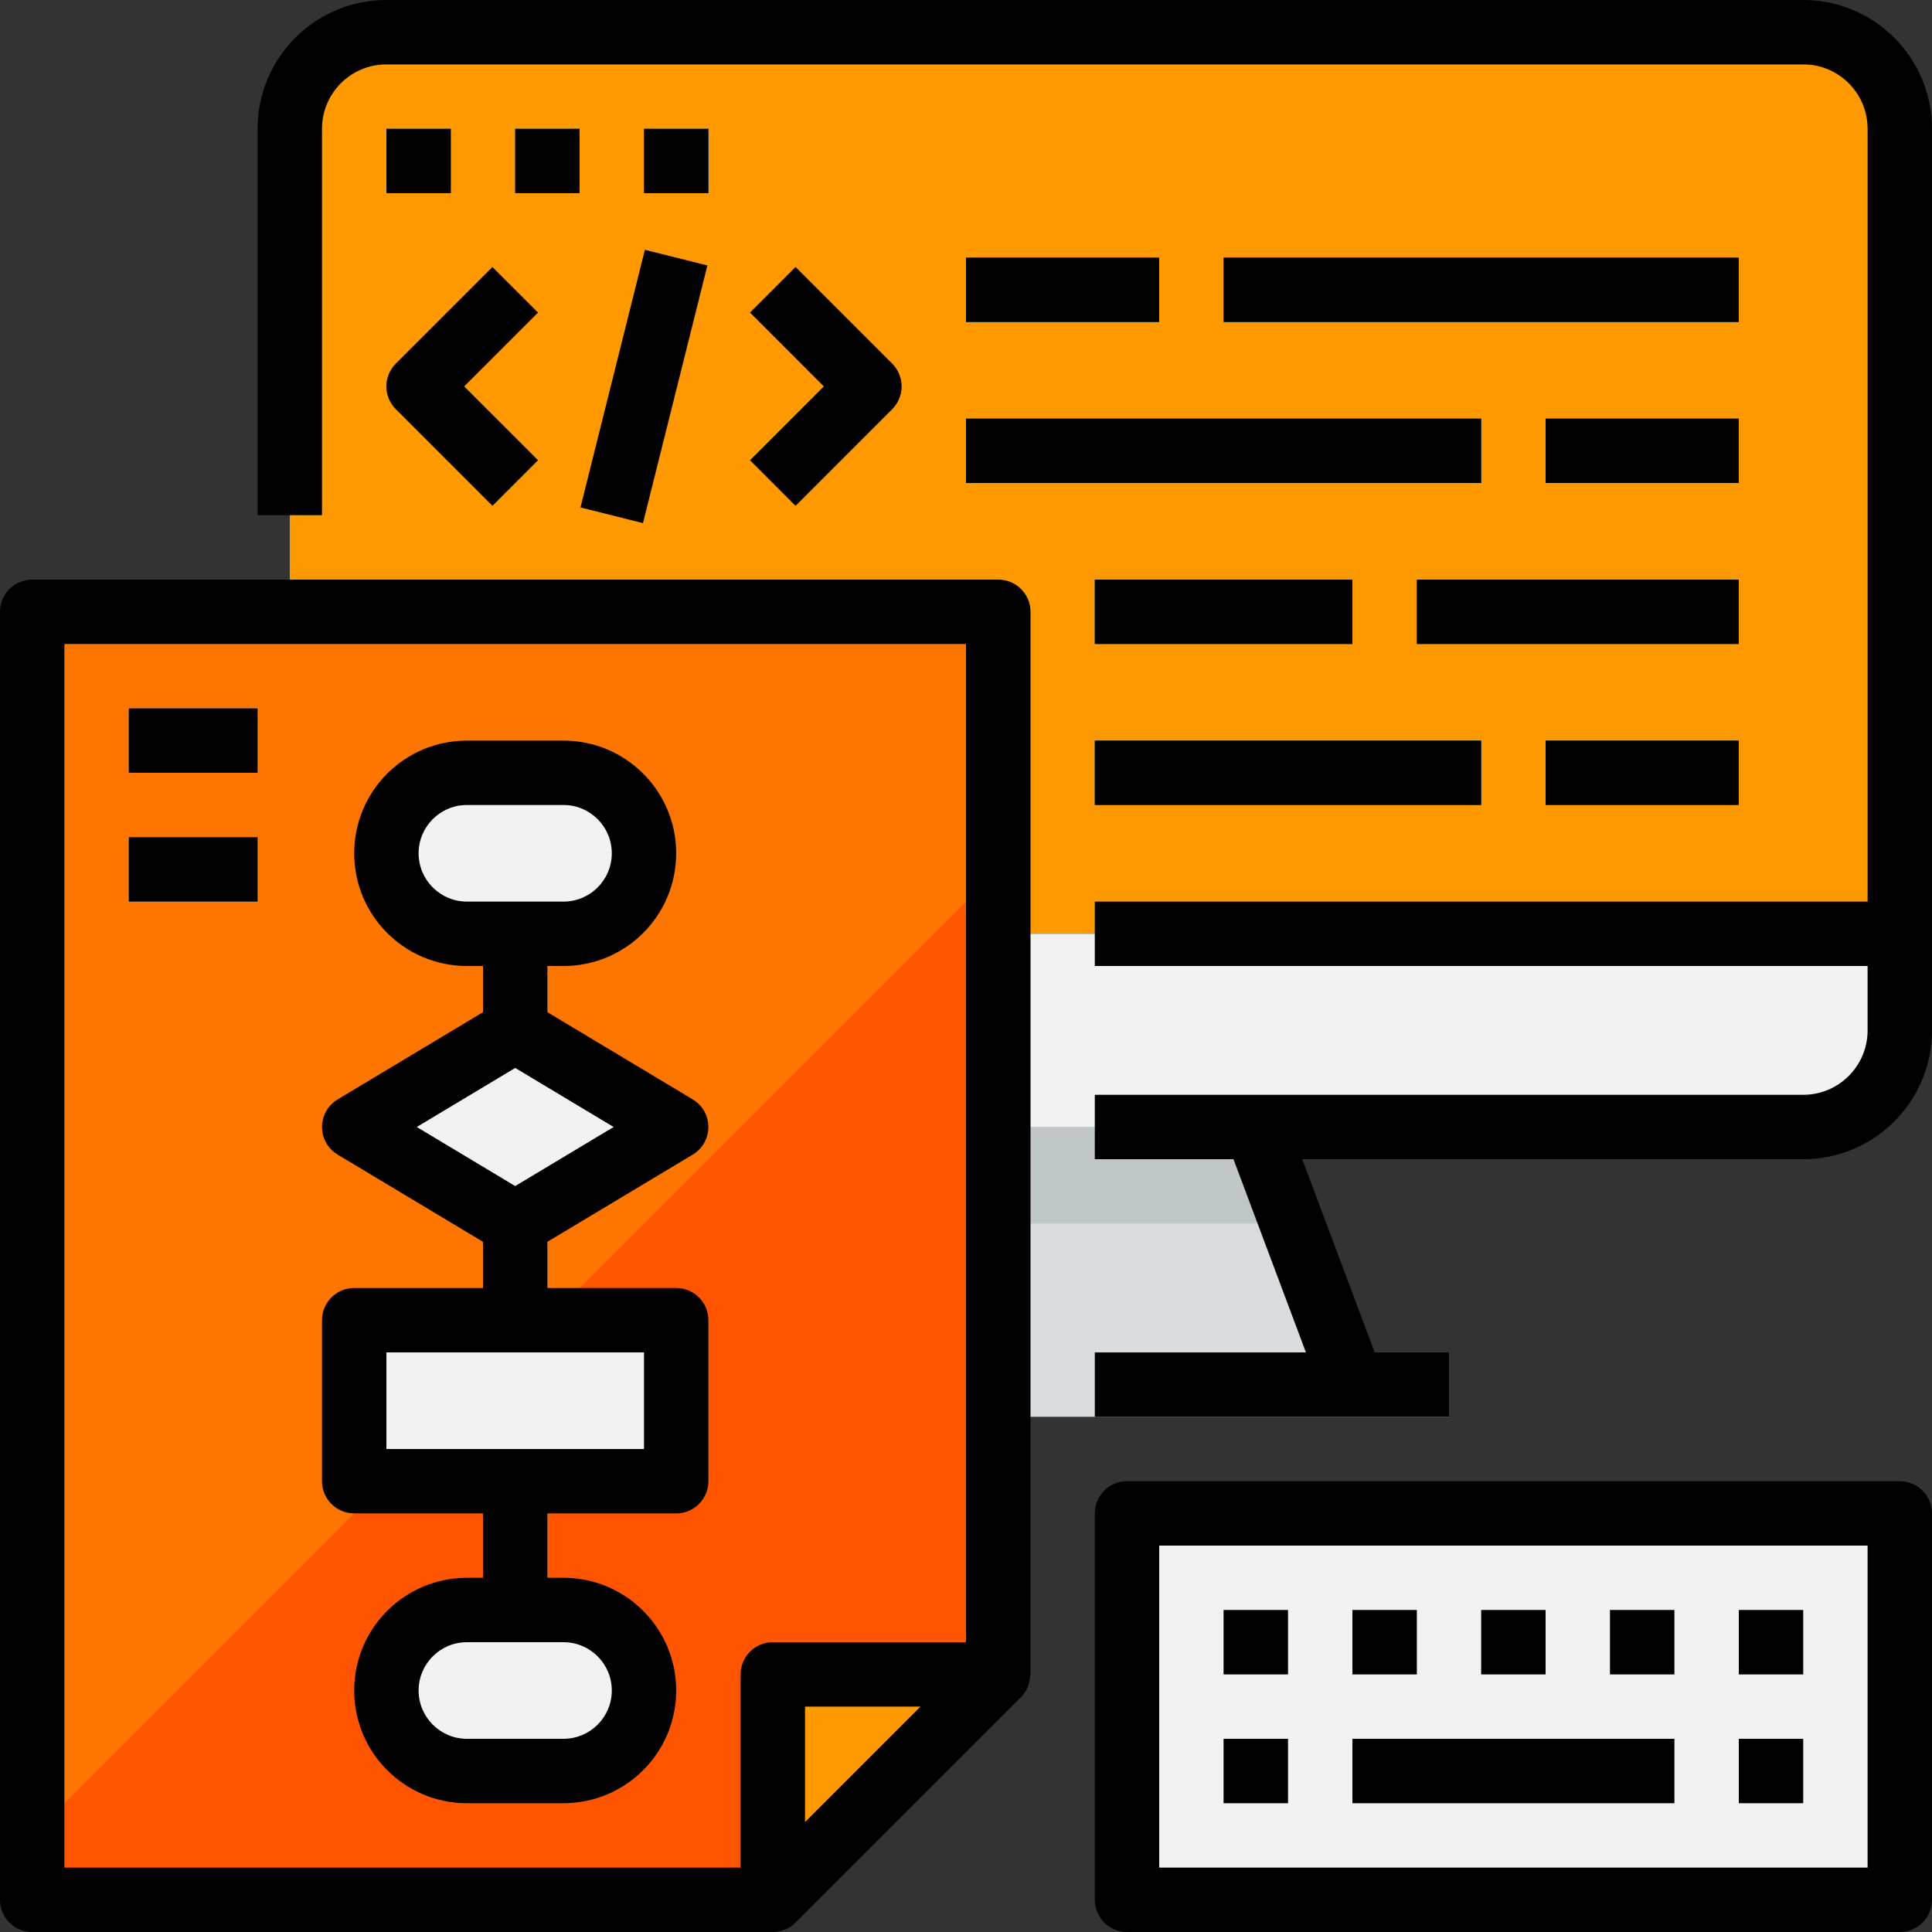 <?xml version="1.0" encoding="utf-8"?>
<!-- Generator: Adobe Illustrator 17.0.0, SVG Export Plug-In . SVG Version: 6.00 Build 0)  -->
<!DOCTYPE svg PUBLIC "-//W3C//DTD SVG 1.1//EN" "http://www.w3.org/Graphics/SVG/1.1/DTD/svg11.dtd">
<svg version="1.1" id="Layer_1" xmlns="http://www.w3.org/2000/svg" xmlns:xlink="http://www.w3.org/1999/xlink" x="0px" y="0px"
	 width="511.937px" height="511.937px" viewBox="42.031 42.031 511.937 511.937"
	 enable-background="new 42.031 42.031 511.937 511.937" xml:space="preserve">
<rect x="42.031" y="42.031" width="511.937" height="511.937" fill="#333333" stroke="none"/>
<g id="surface1">
	<path fill="#DADDDF" d="M397.187,400.386l-22.396-59.725h-85.323l-22.399,59.725h-28.794v17.067h187.709v-17.067H397.187z"/>
	<path fill="#C1C7C9" d="M384.388,366.256l-9.597-25.595h-85.323l-9.6,25.595H384.388z"/>
	<path fill="#FE9900" d="M144.418,50.563c-14.136,0-25.595,11.459-25.595,25.598v213.307h426.614V76.161
		c0-14.139-11.459-25.598-25.598-25.598H144.418z"/>
	<path fill="#F2F2F2" d="M118.823,289.468v25.595c0,14.139,11.459,25.598,25.595,25.598h375.421
		c14.139,0,25.598-11.459,25.598-25.598v-25.595H118.823z"/>
	<path fill="#FE7600" d="M246.807,545.437H50.563V204.146h255.969v281.563L246.807,545.437z"/>
	<path fill="#FF5400" d="M50.563,528.37v17.067h196.244l59.725-59.728V272.402L50.563,528.37z"/>
	<path fill="#FE9900" d="M306.532,485.709l-59.725,59.728v-59.728H306.532z"/>
	<path fill="#5EB3D1" d="M76.161,229.74h34.126v17.067H76.161V229.74z"/>
	<path fill="#5EB3D1" d="M76.161,263.87h34.126v17.067H76.161V263.87z"/>
	<path fill="#5EB3D1" d="M170.016,289.468h17.063v187.709h-17.063V289.468z"/>
	<path fill="#F2F2F2" d="M340.661,443.047h204.775v102.389H340.661V443.047z"/>
	<path fill="#C1C7C9" d="M366.256,502.775h17.067v17.063h-17.067V502.775z"/>
	<path fill="#C1C7C9" d="M502.775,502.775h17.063v17.063h-17.063V502.775z"/>
	<path fill="#C1C7C9" d="M366.256,468.646h17.067v17.067h-17.067V468.646z"/>
	<path fill="#C1C7C9" d="M400.386,468.646h17.067v17.067h-17.067V468.646z"/>
	<path fill="#C1C7C9" d="M434.516,468.646h17.063v17.067h-17.063V468.646z"/>
	<path fill="#C1C7C9" d="M468.646,468.646h17.063v17.067h-17.063V468.646z"/>
	<path fill="#C1C7C9" d="M502.775,468.646h17.063v17.067h-17.063V468.646z"/>
	<path fill="#C1C7C9" d="M400.386,502.775h85.323v17.063h-85.323V502.775z"/>
	<path fill="#2A7FBF" d="M298,152.953h136.516v17.063H298V152.953z"/>
	<path fill="#2A7FBF" d="M332.13,195.611h68.256v17.067H332.13V195.611z"/>
	<path fill="#2A7FBF" d="M366.256,110.288h136.519v17.067H366.256V110.288z"/>
	<path fill="#2A7FBF" d="M417.453,195.611h85.323v17.067h-85.323V195.611z"/>
	<path fill="#2A7FBF" d="M332.13,238.275h102.386v17.063H332.13V238.275z"/>
	<path fill="#2A7FBF" d="M451.579,238.275h51.196v17.063h-51.196V238.275z"/>
	<path fill="#2A7FBF" d="M451.579,152.953h51.196v17.063h-51.196V152.953z"/>
	<path fill="#2A7FBF" d="M298,110.288h51.193v17.067H298V110.288z"/>
	<path fill="#2A7FBF" d="M144.418,76.161h17.067v17.063h-17.067V76.161z"/>
	<path fill="#2A7FBF" d="M178.547,76.161h17.067v17.063h-17.067V76.161z"/>
	<path fill="#2A7FBF" d="M212.677,76.161h17.063v17.063h-17.063V76.161z"/>
	<path fill="#E34B87" d="M172.515,176.049l-25.598-25.598c-3.326-3.336-3.326-8.726,0-12.066l25.598-25.595l12.066,12.066
		l-19.565,19.565l19.565,19.562L172.515,176.049z"/>
	<path fill="#E34B87" d="M252.836,176.049l-12.062-12.066l19.562-19.565l-19.562-19.565l12.062-12.062l25.598,25.595
		c3.33,3.336,3.33,8.729,0,12.066L252.836,176.049z"/>
	<path fill="#E34B87" d="M195.869,176.467l17.083-68.256l16.544,4.144l-17.083,68.253L195.869,176.467z"/>
	<path fill="#F2F2F2" d="M135.886,343.661l42.661-25.598l42.661,25.598l-42.661,25.595L135.886,343.661z"/>
	<path fill="#F2F2F2" d="M135.886,394.854h85.323v42.661h-85.323V394.854z"/>
	<path fill="#F2F2F2" d="M165.748,471.646h25.598c11.784,0,21.331,9.547,21.331,21.331s-9.547,21.331-21.331,21.331h-25.598
		c-11.781,0-21.331-9.547-21.331-21.331S153.967,471.646,165.748,471.646z"/>
	<path fill="#F2F2F2" d="M165.748,249.807h25.598c11.784,0,21.331,9.547,21.331,21.331c0,11.781-9.547,21.331-21.331,21.331h-25.598
		c-11.781,0-21.331-9.55-21.331-21.331C144.418,259.354,153.967,249.807,165.748,249.807z"/>
	<path d="M127.354,76.161c0-9.429,7.637-17.067,17.063-17.067h375.421c9.429,0,17.067,7.637,17.067,17.067v204.772H332.13V298
		h204.772v17.067c0,9.426-7.634,17.063-17.063,17.063H332.13v17.067h36.746l19.2,51.193H332.13v17.063h93.854v-17.063h-19.686
		l-19.197-51.193h132.737c18.849,0,34.13-15.285,34.13-34.13V76.161c0-18.849-15.281-34.13-34.13-34.13H144.418
		c-18.849,0-34.13,15.281-34.13,34.13v102.386h17.067V76.161z"/>
	<path d="M50.563,553.969h196.244c2.261-0.01,4.428-0.904,6.029-2.499l59.728-59.728c0.717-0.724,1.29-1.568,1.705-2.499
		c0.121-0.265,0.188-0.523,0.281-0.794c0.248-0.717,0.392-1.46,0.446-2.217c0-0.181,0.1-0.342,0.1-0.523V204.146
		c0-4.71-3.822-8.532-8.532-8.532H50.563c-4.71,0-8.532,3.822-8.532,8.532v341.291C42.031,550.147,45.853,553.969,50.563,553.969z
		 M255.339,524.84v-30.599h30.596L255.339,524.84z M59.095,212.677H298v264.5h-51.193c-4.71,0-8.532,3.822-8.532,8.532v51.193
		H59.095V212.677z"/>
	<path d="M76.161,229.74h34.126v17.067H76.161V229.74z"/>
	<path d="M76.161,263.87h34.126v17.067H76.161V263.87z"/>
	<path d="M298,152.953h136.516v17.063H298V152.953z"/>
	<path d="M332.13,195.611h68.256v17.067H332.13V195.611z"/>
	<path d="M366.256,110.288h136.519v17.067H366.256V110.288z"/>
	<path d="M417.453,195.611h85.323v17.067h-85.323V195.611z"/>
	<path d="M332.13,238.275h102.386v17.063H332.13V238.275z"/>
	<path d="M451.579,238.275h51.196v17.063h-51.196V238.275z"/>
	<path d="M451.579,152.953h51.196v17.063h-51.196V152.953z"/>
	<path d="M298,110.288h51.193v17.067H298V110.288z"/>
	<path d="M225.604,347.974c4.036-2.432,5.339-7.671,2.918-11.707c-0.717-1.196-1.725-2.194-2.918-2.918l-38.525-23.113V298h4.267
		c16.494,0,29.862-13.372,29.862-29.866c0-16.49-13.369-29.862-29.862-29.862h-25.598c-16.49,0-29.862,13.372-29.862,29.862
		c0,16.494,13.369,29.866,29.862,29.866h4.267v12.236l-38.525,23.113c-4.033,2.432-5.339,7.671-2.918,11.707
		c0.717,1.192,1.725,2.191,2.918,2.918l38.525,23.113v12.236h-34.13c-4.71,0-8.532,3.822-8.532,8.532v42.661
		c0,4.71,3.822,8.532,8.532,8.532h34.13v17.067h-4.267c-16.49,0-29.862,13.369-29.862,29.862s13.369,29.862,29.862,29.862h25.598
		c16.494,0,29.862-13.369,29.862-29.862s-13.369-29.862-29.862-29.862h-4.267v-17.067h34.13c4.71,0,8.532-3.822,8.532-8.532v-42.661
		c0-4.71-3.822-8.532-8.532-8.532h-34.13v-12.236L225.604,347.974z M165.748,280.933c-7.064,0-12.796-5.731-12.796-12.796
		c0-7.064,5.731-12.799,12.796-12.799h25.598c7.064,0,12.799,5.735,12.799,12.799c0,7.064-5.735,12.796-12.799,12.796H165.748z
		 M191.346,477.177c7.064,0,12.799,5.735,12.799,12.799s-5.735,12.799-12.799,12.799h-25.598c-7.064,0-12.796-5.735-12.796-12.799
		s5.731-12.799,12.796-12.799H191.346z M212.677,400.386v25.598h-68.26v-25.598H212.677z M178.547,356.311l-26.084-15.65
		l26.084-15.65l26.084,15.65L178.547,356.311z"/>
	<path d="M144.418,76.161h17.067v17.063h-17.067V76.161z"/>
	<path d="M178.547,76.161h17.067v17.063h-17.067V76.161z"/>
	<path d="M212.677,76.161h17.063v17.063h-17.063V76.161z"/>
	<path d="M340.661,553.969h204.775c4.71,0,8.532-3.822,8.532-8.532V443.047c0-4.71-3.825-8.532-8.532-8.532H340.661
		c-4.71,0-8.532,3.825-8.532,8.532v102.389C332.13,550.147,335.952,553.969,340.661,553.969z M349.193,451.579h187.709v85.323
		H349.193V451.579z"/>
	<path d="M366.256,502.775h17.067v17.063h-17.067V502.775z"/>
	<path d="M502.775,502.775h17.063v17.063h-17.063V502.775z"/>
	<path d="M366.256,468.646h17.067v17.067h-17.067V468.646z"/>
	<path d="M400.386,468.646h17.067v17.067h-17.067V468.646z"/>
	<path d="M434.516,468.646h17.063v17.067h-17.063V468.646z"/>
	<path d="M468.646,468.646h17.063v17.067h-17.063V468.646z"/>
	<path d="M502.775,468.646h17.063v17.067h-17.063V468.646z"/>
	<path d="M400.386,502.775h85.323v17.063h-85.323V502.775z"/>
	<path d="M172.515,112.79l-25.598,25.595c-3.326,3.34-3.326,8.739,0,12.066l25.598,25.598l12.066-12.066l-19.565-19.565
		l19.565-19.565L172.515,112.79z"/>
	<path d="M252.836,176.049l25.598-25.598c3.33-3.336,3.33-8.726,0-12.066l-25.598-25.595l-12.062,12.066l19.562,19.565
		l-19.562,19.562L252.836,176.049z"/>
	<path d="M195.852,176.491l17.063-68.25l16.544,4.137l-17.06,68.25L195.852,176.491z"/>
</g>
</svg>

